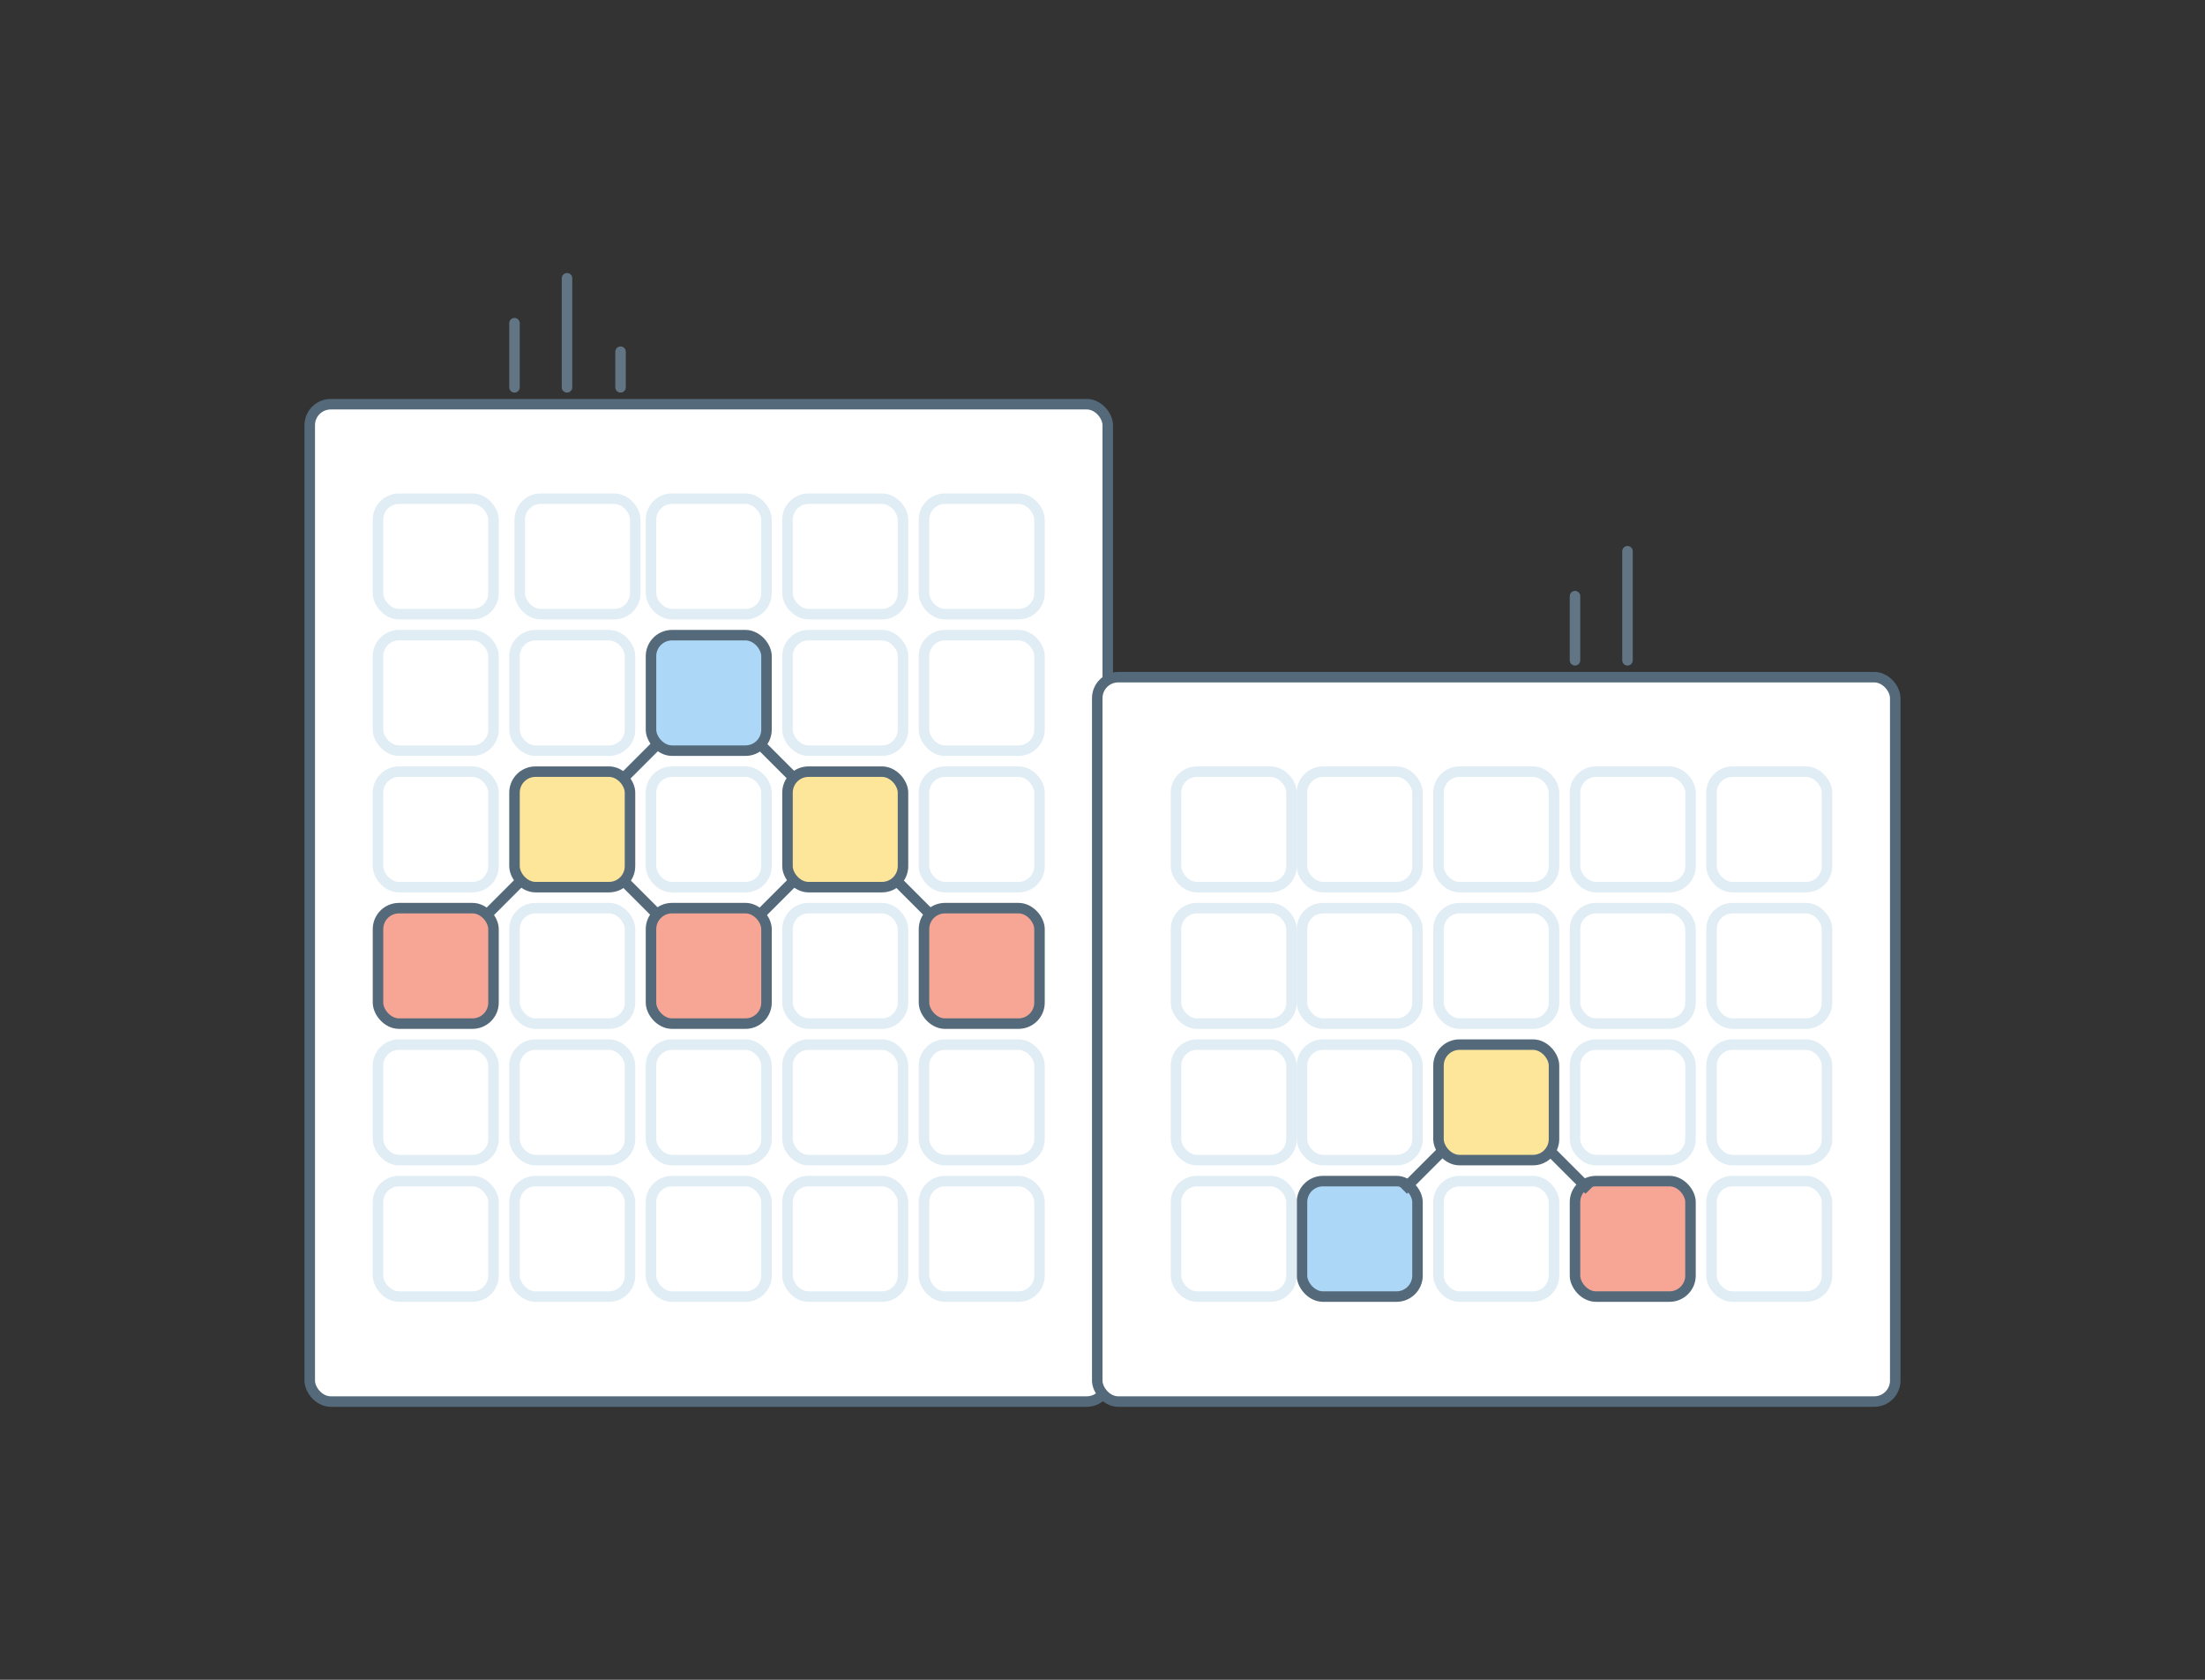 <svg width="210" height="160" xmlns="http://www.w3.org/2000/svg" xmlns:xlink="http://www.w3.org/1999/xlink">
  <rect width="100%" height="100%" fill="#333333" stroke="none"/>
  <defs>
    <rect id="a" x="13.5" y=".5" width="11" height="11" rx="2"/>
    <rect id="b" x="26" y=".5" width="11" height="11" rx="2"/>
    <rect id="c" x="39" y=".5" width="11" height="11" rx="2"/>
    <rect id="d" x="13" y="13.5" width="11" height="11" rx="2"/>
    <rect id="e" x="39" y="13.5" width="11" height="11" rx="2"/>
    <rect id="f" x="101" y="26.5" width="11" height="11" rx="2"/>
    <rect id="g" x="101" y="39.5" width="11" height="11" rx="2"/>
    <rect id="h" x="13" y="39.5" width="11" height="11" rx="2"/>
    <rect id="i" x="88" y="26.5" width="11" height="11" rx="2"/>
    <rect id="j" x="88" y="39.5" width="11" height="11" rx="2"/>
    <rect id="k" x="39" y="39.5" width="11" height="11" rx="2"/>
    <rect id="l" x="114" y="39.5" width="11" height="11" rx="2"/>
    <rect id="m" x="114" y="26.5" width="11" height="11" rx="2"/>
    <rect id="n" x="13" y="52.5" width="11" height="11" rx="2"/>
    <rect id="o" x="88" y="52.5" width="11" height="11" rx="2"/>
    <rect id="p" x="26" y="52.5" width="11" height="11" rx="2"/>
    <rect id="q" x="39" y="52.5" width="11" height="11" rx="2"/>
    <rect id="r" x="13" y="65.5" width="11" height="11" rx="2"/>
    <rect id="s" y=".5" width="11" height="11" rx="2"/>
    <rect id="t" y="13.5" width="11" height="11" rx="2"/>
    <rect id="u" y="26.5" width="11" height="11" rx="2"/>
    <rect id="v" x="76" y="26.5" width="11" height="11" rx="2"/>
    <rect id="w" x="76" y="39.5" width="11" height="11" rx="2"/>
    <rect id="x" y="52.5" width="11" height="11" rx="2"/>
    <rect id="y" x="76" y="52.5" width="11" height="11" rx="2"/>
    <rect id="z" y="65.5" width="11" height="11" rx="2"/>
    <rect id="A" x="76" y="65.5" width="11" height="11" rx="2"/>
    <rect id="B" x="26" y="65.5" width="11" height="11" rx="2"/>
    <rect id="C" x="101" y="65.5" width="11" height="11" rx="2"/>
    <rect id="D" x="39" y="65.5" width="11" height="11" rx="2"/>
    <rect id="E" x="52" y=".5" width="11" height="11" rx="2"/>
    <rect id="F" x="52" y="13.5" width="11" height="11" rx="2"/>
    <rect id="G" x="52" y="26.5" width="11" height="11" rx="2"/>
    <rect id="H" x="127" y="26.5" width="11" height="11" rx="2"/>
    <rect id="I" x="127" y="39.5" width="11" height="11" rx="2"/>
    <rect id="J" x="52" y="52.5" width="11" height="11" rx="2"/>
    <rect id="K" x="127" y="52.5" width="11" height="11" rx="2"/>
    <rect id="L" x="52" y="65.5" width="11" height="11" rx="2"/>
    <rect id="M" x="127" y="65.5" width="11" height="11" rx="2"/>
  </defs>
  <g transform="translate(29 26)" fill="none" fill-rule="evenodd">
    <rect stroke="#546979" stroke-linecap="round" stroke-linejoin="round" fill="#FFF" x=".5" y="12.5" width="76" height="95" rx="2"/>
    <rect stroke="#546979" stroke-linecap="round" stroke-linejoin="round" fill="#FFF" x="75.5" y="38.5" width="76" height="69" rx="2"/>
    <rect stroke="#546979" fill="#ACD7F7" x="33" y="34.5" width="11" height="11" rx="2"/>
    <rect stroke="#546979" fill="#FDE699" x="20" y="47.5" width="11" height="11" rx="2"/>
    <rect stroke="#546979" fill="#FDE699" x="46" y="47.5" width="11" height="11" rx="2"/>
    <rect stroke="#546979" fill="#F7A696" x="33" y="60.5" width="11" height="11" rx="2"/>
    <rect stroke="#546979" fill="#FDE699" x="108" y="73.5" width="11" height="11" rx="2"/>
    <rect stroke="#546979" fill="#ACD7F7" x="95" y="86.5" width="11" height="11" rx="2"/>
    <rect stroke="#546979" fill="#F7A696" x="7" y="60.5" width="11" height="11" rx="2"/>
    <rect stroke="#546979" fill="#F7A696" x="121" y="86.5" width="11" height="11" rx="2"/>
    <rect stroke="#546979" fill="#F7A696" x="59" y="60.5" width="11" height="11" rx="2"/>
    <g transform="translate(7 21)">
      <rect stroke="#E0EDF5" x="26" y="26.5" width="11" height="11" rx="2"/>
      <rect stroke="#E0EDF5" x="114" y="52.5" width="11" height="11" rx="2"/>
      <use stroke="#E0EDF5" xlink:href="#a"/>
      <use xlink:href="#a"/>
      <use stroke="#E0EDF5" xlink:href="#b"/>
      <use xlink:href="#b"/>
      <use stroke="#E0EDF5" xlink:href="#c"/>
      <use xlink:href="#c"/>
      <use stroke="#E0EDF5" xlink:href="#d"/>
      <use xlink:href="#d"/>
      <use stroke="#E0EDF5" xlink:href="#e"/>
      <use xlink:href="#e"/>
      <use stroke="#E0EDF5" xlink:href="#f"/>
      <use xlink:href="#f"/>
      <use stroke="#E0EDF5" xlink:href="#g"/>
      <use xlink:href="#g"/>
      <use stroke="#E0EDF5" xlink:href="#h"/>
      <use xlink:href="#h"/>
      <use stroke="#E0EDF5" xlink:href="#i"/>
      <use xlink:href="#i"/>
      <use stroke="#E0EDF5" xlink:href="#j"/>
      <use xlink:href="#j"/>
      <use stroke="#E0EDF5" xlink:href="#k"/>
      <use xlink:href="#k"/>
      <use stroke="#E0EDF5" xlink:href="#l"/>
      <use xlink:href="#l"/>
      <use stroke="#E0EDF5" xlink:href="#m"/>
      <use xlink:href="#m"/>
      <use stroke="#E0EDF5" xlink:href="#n"/>
      <use xlink:href="#n"/>
      <use stroke="#E0EDF5" xlink:href="#o"/>
      <use xlink:href="#o"/>
      <use stroke="#E0EDF5" xlink:href="#p"/>
      <use xlink:href="#p"/>
      <use stroke="#E0EDF5" xlink:href="#q"/>
      <use xlink:href="#q"/>
      <use stroke="#E0EDF5" xlink:href="#r"/>
      <use xlink:href="#r"/>
      <use stroke="#E0EDF5" xlink:href="#s"/>
      <use xlink:href="#s"/>
      <use stroke="#E0EDF5" xlink:href="#t"/>
      <use xlink:href="#t"/>
      <g>
        <use stroke="#E0EDF5" xlink:href="#u"/>
        <use xlink:href="#u"/>
      </g>
      <g>
        <use stroke="#E0EDF5" xlink:href="#v"/>
        <use xlink:href="#v"/>
      </g>
      <g>
        <use stroke="#E0EDF5" xlink:href="#w"/>
        <use xlink:href="#w"/>
      </g>
      <g>
        <use stroke="#E0EDF5" xlink:href="#x"/>
        <use xlink:href="#x"/>
      </g>
      <g>
        <use stroke="#E0EDF5" xlink:href="#y"/>
        <use xlink:href="#y"/>
      </g>
      <g>
        <use stroke="#E0EDF5" xlink:href="#z"/>
        <use xlink:href="#z"/>
      </g>
      <g>
        <use stroke="#E0EDF5" xlink:href="#A"/>
        <use xlink:href="#A"/>
      </g>
      <g>
        <use stroke="#E0EDF5" xlink:href="#B"/>
        <use xlink:href="#B"/>
      </g>
      <g>
        <use stroke="#E0EDF5" xlink:href="#C"/>
        <use xlink:href="#C"/>
      </g>
      <g>
        <use stroke="#E0EDF5" xlink:href="#D"/>
        <use xlink:href="#D"/>
      </g>
      <g>
        <use stroke="#E0EDF5" xlink:href="#E"/>
        <use xlink:href="#E"/>
      </g>
      <g>
        <use stroke="#E0EDF5" xlink:href="#F"/>
        <use xlink:href="#F"/>
      </g>
      <g>
        <use stroke="#E0EDF5" xlink:href="#G"/>
        <use xlink:href="#G"/>
      </g>
      <g>
        <use stroke="#E0EDF5" xlink:href="#H"/>
        <use xlink:href="#H"/>
      </g>
      <g>
        <use stroke="#E0EDF5" xlink:href="#I"/>
        <use xlink:href="#I"/>
      </g>
      <g>
        <use stroke="#E0EDF5" xlink:href="#J"/>
        <use xlink:href="#J"/>
      </g>
      <g>
        <use stroke="#E0EDF5" xlink:href="#K"/>
        <use xlink:href="#K"/>
      </g>
      <g>
        <use stroke="#E0EDF5" xlink:href="#L"/>
        <use xlink:href="#L"/>
      </g>
      <g>
        <use stroke="#E0EDF5" xlink:href="#M"/>
        <use xlink:href="#M"/>
      </g>
    </g>
    <path d="M33.5 45l-3 3M46.5 58l-3 3M30.5 58l3 3M20.5 58l-3 3M59.5 61l-3-3M122 87l-3-3M105 87l3-3M43.5 45l3 3" stroke="#546979" stroke-linecap="square"/>
    <path d="M126 36.893V26.504M121 36.893v-6.111M25 10.893V.504M20 10.893V4.782M30.1 10.893V7.5" stroke="#627584" stroke-linecap="round" stroke-linejoin="round"/>
  </g>
</svg>
